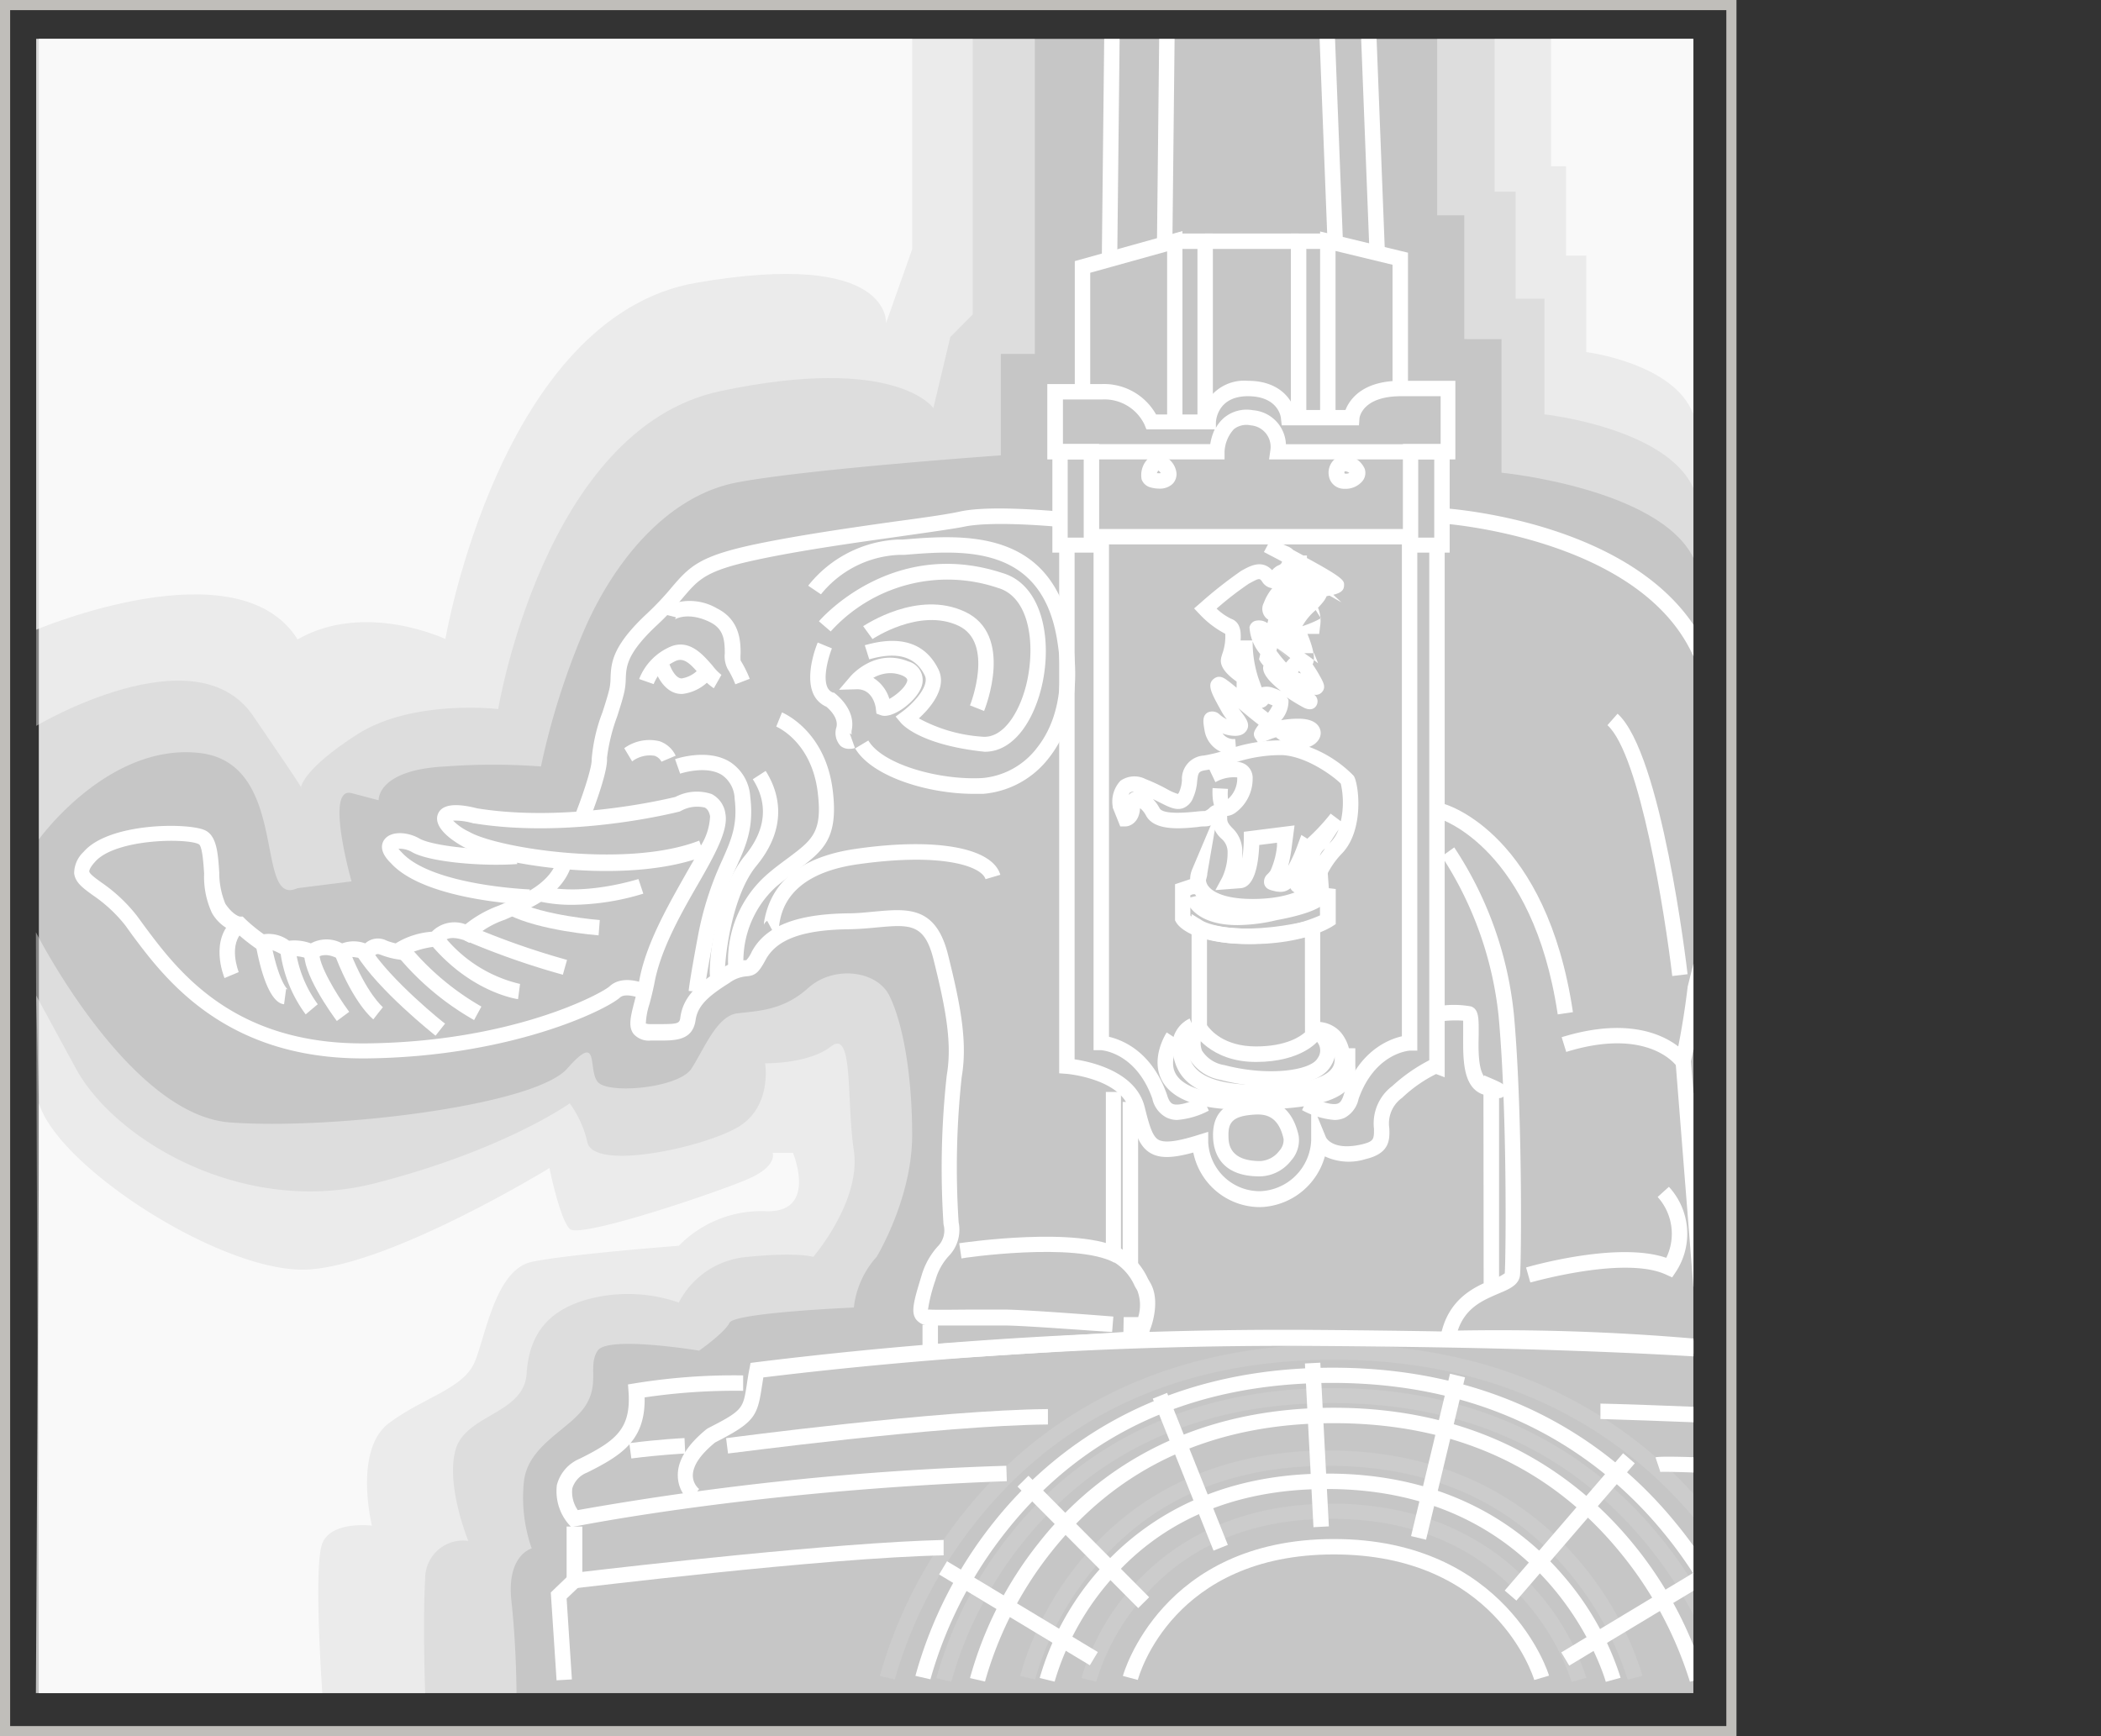 <svg xmlns="http://www.w3.org/2000/svg" xmlns:xlink="http://www.w3.org/1999/xlink" viewBox="0 0 207.09 171.16"><rect x="0" y="0" width="207.09" height="171.16" fill="#333333" stroke="none"/><defs><style>.cls-1,.cls-2{fill:none;}.cls-2{stroke:#c0beba;stroke-miterlimit:10;}.cls-3{fill:#c6c6c6;}.cls-4{clip-path:url(#clip-path);}.cls-5,.cls-7,.cls-8{fill:#fff;}.cls-6{opacity:0.1;}.cls-7{opacity:0.4;}.cls-8{opacity:0.7;}</style><clipPath id="clip-path"><rect class="cls-1" x="3.83" y="3.83" width="163.08" height="163.08" transform="translate(170.75 170.75) rotate(-180)"/></clipPath></defs><title>CATANIA</title><g id="Livello_2" data-name="Livello 2"><g id="Livello_1-2" data-name="Livello 1"><rect class="cls-2" x="0.5" y="0.5" width="170.16" height="170.16"/><rect class="cls-3" x="3.83" y="3.83" width="163.08" height="163.08"/><g class="cls-4"><path class="cls-5" d="M57.94,81.25c.33-.84,2-5.08,1.89-6.53a17.77,17.77,0,0,1,1-4.08c.3-.94.58-1.83.72-2.48a6.88,6.88,0,0,0,.13-1.25c.05-1.24.11-2.52,3.13-5.33a30.1,30.1,0,0,0,2.55-2.71c1.54-1.8,2.24-2.62,7.25-3.69,4.25-.91,9.49-1.65,13.69-2.24,3-.43,5.39-.76,6.65-1,2.85-.64,9.37,0,9.44,0l.15-1.51c-.28,0-6.84-.68-9.93,0-1.2.27-3.67.62-6.53,1-4.23.6-9.49,1.35-13.8,2.26C69,54.83,68,55.8,66.22,57.89a28.39,28.39,0,0,1-2.43,2.58c-3.48,3.24-3.55,4.9-3.61,6.38a5.54,5.54,0,0,1-.1,1c-.13.59-.4,1.45-.69,2.35a16.72,16.72,0,0,0-1.07,4.64c.06.81-1,3.92-1.79,5.86Z"/><path class="cls-5" d="M71.71,65.92a2.7,2.7,0,0,1-.27-1.5c0-1.34-.12-2.42-1.44-3.08-2-1-3.33-.41-3.5-.25a.52.52,0,0,0,.12-.24l-1.47-.37a1.44,1.44,0,0,1,.9-.88,5.35,5.35,0,0,1,4.63.38C72.95,61.12,73,63.26,73,64.42a4.48,4.48,0,0,0,0,.69,11.14,11.14,0,0,1,.9,1.81l-1.42.54A9.43,9.43,0,0,0,71.71,65.92ZM73,65.13Z"/><path class="cls-5" d="M70.36,67.85l.75-1.32a4.9,4.9,0,0,1-.88-.91c-.88-1-2.2-2.62-4.07-1.9A5.72,5.72,0,0,0,63,66.94l1.43.5a4.23,4.23,0,0,1,2.24-2.31c.8-.31,1.46.38,2.36,1.46A5.42,5.42,0,0,0,70.36,67.85Z"/><path class="cls-5" d="M67.16,68.41h.12a4.37,4.37,0,0,0,2.86-1.6l-1.2-.93.6.47-.6-.47a2.86,2.86,0,0,1-1.75,1c-.62,0-1.1-1.09-1.19-1.37L64.56,66C64.84,66.89,65.71,68.41,67.16,68.41Z"/><path class="cls-5" d="M69.42,97.81s.09-1,.87-5.12a30,30,0,0,1,2.31-7.27c1-2.18,1.71-3.91,1.35-6.88a4.41,4.41,0,0,0-2-3.43c-2.19-1.36-5.28-.32-5.41-.27l.5,1.43s2.55-.86,4.12.13a2.94,2.94,0,0,1,1.25,2.32c.31,2.56-.3,4-1.23,6.09a31.33,31.33,0,0,0-2.41,7.6c-.8,4.27-.89,5.24-.89,5.28Z"/><path class="cls-5" d="M99,130.67l-2.48,0c-2,0-4.13,0-4.94,0a1.62,1.62,0,0,1-1.3-.62c-.49-.71-.25-1.69.55-4.28a7.31,7.31,0,0,1,1.57-2.86A2.25,2.25,0,0,0,93,120.7,83.94,83.94,0,0,1,93.32,106c.53-3.09-.05-6.4-1.31-11.43-.89-3.57-2.36-3.43-5.58-3.14-.85.08-1.82.17-2.87.18-4.47.07-7,1-8.09,3-.67,1.25-1,1.57-1.9,1.64a3.25,3.25,0,0,0-1.67.64c-2.31,1.44-3.15,2.37-3.34,3.69-.29,2-2,2-3.59,2h-.84a2,2,0,0,1-1.67-.64c-.56-.72-.31-1.71.08-3.22.15-.58.32-1.23.46-2,.62-3.49,2.64-7.08,4.42-10.24.33-.58.66-1.17,1-1.74-7.78,2.44-19.87.41-22.91-1.35-1.89-1.1-2.72-2.22-2.34-3.15s1.68-1.11,3.87-.55c8.84,1.42,18.62-.9,19.54-1.13a4.56,4.56,0,0,1,3.57-.28,2.55,2.55,0,0,1,1.35,1.93c.31,1.6-1,4-2.73,7S65.07,93.72,64.49,97c-.16.78-.33,1.45-.48,2a7,7,0,0,0-.35,1.9,1.34,1.34,0,0,0,.47.06H65c1.81,0,2-.06,2.06-.67.29-2.05,1.7-3.3,4-4.76a4.67,4.67,0,0,1,2.36-.87h.14a3,3,0,0,0,.54-.84c1.34-2.5,4.33-3.7,9.41-3.78,1,0,1.89-.1,2.75-.18,3.21-.29,6-.55,7.19,4.28,1.31,5.23,1.91,8.7,1.34,12.06a83.08,83.08,0,0,0-.3,14.3,3.71,3.71,0,0,1-1,3.35,5.82,5.82,0,0,0-1.28,2.33,16.19,16.19,0,0,0-.74,2.92h.14c.76.05,2.92,0,4.83,0l2.49,0c2.16,0,10.46.66,10.81.69l-.12,1.51C109.58,131.35,101.08,130.67,99,130.67ZM69.09,83.35a5.91,5.91,0,0,0,.9-2.89c-.13-.65-.43-.8-.53-.85a3.29,3.29,0,0,0-2.3.31L67,80c-.43.11-10.7,2.71-20.27,1.17h-.07a6.26,6.26,0,0,0-2-.27A5.57,5.57,0,0,0,46.24,82c2.83,1.64,15.65,3.62,22.68.87Z"/><polygon class="cls-5" points="90.93 134.1 113.82 132.63 113.05 130.7 111.67 131.25 92.45 132.48 92.45 130.6 90.93 130.6 90.93 134.1"/><path class="cls-5" d="M110.73,131.36h2.53l.18-.5c.1-.27.94-2.69-.06-4.4l-.24-.42a6.7,6.7,0,0,0-2.65-2.95V107.65H109V124l.41.21a5.16,5.16,0,0,1,2.44,2.58l.25.43a4,4,0,0,1,.09,2.62h-1.43Z"/><path class="cls-5" d="M109.83,124.47l.72-1.34c-4.25-2.29-15.5-.64-16-.57l.22,1.5C94.91,124,106,122.41,109.83,124.47Z"/><path class="cls-5" d="M96,78.26l.91,0a9.13,9.13,0,0,0,6.49-3.56c1.64-2.08,3.36-5.9,2.2-12.23C103.65,52,94.81,52.71,89,53.19l-.48,0a12,12,0,0,0-8.86,4.55l1.26.85a10.45,10.45,0,0,1,7.72-3.89l.49,0c5.62-.46,13.31-1.08,15,8,1.06,5.77-.45,9.17-1.9,11a7.6,7.6,0,0,1-5.38,3C92.68,76.94,87,75.4,85.59,73l-1.3.78C85.95,76.57,91.46,78.26,96,78.26Z"/><path class="cls-5" d="M97.07,74.11c3,0,5-3.39,5.71-6.9.91-4.5-.16-9.63-4-10.73-10.93-3.57-18,4.69-18.06,4.77l1.16,1-.58-.49.58.49a15.51,15.51,0,0,1,16.46-4.3c3,.85,3.71,5.16,2.94,9-.59,2.92-2.26,5.94-4.53,5.67a15.17,15.17,0,0,1-6.18-1.8c1.1-1,2.84-3,1.92-4.85s-2.85-3.63-7.25-2.36L85.68,65c2.76-.8,4.55-.28,5.47,1.58.53,1.08-1.26,2.88-2.22,3.58l-.65.48.52.62c.18.21,1.9,2.09,7.79,2.8Z"/><path class="cls-5" d="M97,70.09c.12-.31,3-7.53-1.92-9.8-4.64-2.15-9.75,1.3-10,1.44L86,63l-.43-.63L86,63s4.62-3.11,8.46-1.32c3.59,1.67,1.18,7.79,1.15,7.86Z"/><path class="cls-5" d="M86.83,70.51l-.44-.16-.06-.46c0-.2-.29-2-1.91-1.94L82.7,68l1.12-1.31c.1-.12,2.45-2.81,5.7-1.49a1.91,1.91,0,0,1,1.28,2.58c-.48,1.25-2.39,2.79-3.6,2.79A1.1,1.1,0,0,1,86.83,70.51Zm.39-1.45Zm-1.15-2.24a3.67,3.67,0,0,1,1.59,2.08c.66-.35,1.67-1.2,1.77-1.82,0-.09,0-.26-.48-.48a3.19,3.19,0,0,0-1.21-.24A3.45,3.45,0,0,0,86.07,66.83Z"/><path class="cls-5" d="M83.77,73.82a1.52,1.52,0,0,0,.5-.08l-.51-1.43a.28.28,0,0,1,.2.14,1.17,1.17,0,0,1,0-.51c.39-2.06-1.6-3.53-1.68-3.6l-.08-.06-.09,0a1,1,0,0,1-.57-.56c-.46-1.08.2-3.15.46-3.8l-1.4-.58c-.13.31-1.25,3.12-.46,5a2.49,2.49,0,0,0,1.31,1.33c.25.21,1.21,1.07,1,2a1.86,1.86,0,0,0,.41,1.87A1.3,1.3,0,0,0,83.77,73.82Z"/><path class="cls-5" d="M65.2,75.09l1.4-.59A2.72,2.72,0,0,0,65,73.07a4.22,4.22,0,0,0-3.47.69l.78,1.3a2.88,2.88,0,0,1,2.22-.55A1.23,1.23,0,0,1,65.2,75.09Z"/><path class="cls-5" d="M35.74,104.34h.37c14.2-.15,23.6-4.75,25-6,.46-.43,1.62-.1,2.11.13l.65-1.37c-.25-.12-2.45-1.1-3.78.13-.73.68-9.49,5.48-24,5.63h-.37c-12.86,0-18.25-7.22-21.48-11.56l-.73-1A15.77,15.77,0,0,0,10,87c-.58-.42-1.18-.85-1.2-1.09,0-.06,0-.32.57-.95,2-2.28,9-2.36,10.22-1.74.36.18.47,2,.53,2.87A8.5,8.5,0,0,0,20.89,90a4.1,4.1,0,0,0,2.35,1.9,19.7,19.7,0,0,0,2.23,1.76l.47.32.44-.37s.27-.17,1.59.61l.29.17.32-.1a3.39,3.39,0,0,1,1.85.28l.47.21.37-.37c.06-.05.75-.62,2.09.13l.41.23.39-.26c.34-.23.47-.22,1.61,0l.63.15.29-.26c.47-.41.47-.41.93-.24a7.78,7.78,0,0,0,1.6.42l.72.11.11-.56a8.79,8.79,0,0,1,3.08-.83l.37-.05.18-.32c.48-.85,2-.25,2.05-.25l.53.27.4-.45a8.65,8.65,0,0,1,3.1-1.83c.86-.38,1.83-.81,2.9-1.38,3.11-1.68,3.59-3.8,3.61-3.89l-1.49-.31.74.15-.74-.17c0,.06-.4,1.55-2.84,2.88-1,.55-2,1-2.79,1.33a11.57,11.57,0,0,0-3.27,1.84,3.12,3.12,0,0,0-3.31.73A7.84,7.84,0,0,0,39,93a6.75,6.75,0,0,1-.89-.27A1.87,1.87,0,0,0,36,93a3.32,3.32,0,0,0-2.28,0,3.24,3.24,0,0,0-3.08,0,4.7,4.7,0,0,0-2.15-.26A3.36,3.36,0,0,0,26,92.1a16.35,16.35,0,0,1-1.82-1.49l-.25-.25-.28,0s-.66-.11-1.44-1.27A8.11,8.11,0,0,1,21.61,86c-.12-1.83-.23-3.56-1.36-4.13-1.58-.79-9.48-.81-12,2.1a2.91,2.91,0,0,0-.94,2.12c.1.9.86,1.45,1.82,2.15a14.26,14.26,0,0,1,3.23,3l.72,1C16.22,96.44,22.12,104.34,35.74,104.34Z"/><path class="cls-5" d="M56.41,89.2a24.58,24.58,0,0,0,7-1.1l-.48-1.44c-.05,0-5.29,1.72-9.55.69L53,88.83A14.71,14.71,0,0,0,56.41,89.2Z"/><path class="cls-5" d="M59,92.21l.12-1.51c-.05,0-5.51-.44-8.28-1.86l-.69,1.35C53.2,91.74,58.77,92.19,59,92.21Z"/><path class="cls-5" d="M55.48,96.09l.41-1.46a76.65,76.65,0,0,1-9.47-3.32l-.66,1.37A76.47,76.47,0,0,0,55.48,96.09Z"/><path class="cls-5" d="M51.06,98.5l.2-1.5-.1.75.1-.75a13.59,13.59,0,0,1-7.66-4.93l-1.17,1C46.42,97.82,50.87,98.47,51.06,98.5Z"/><path class="cls-5" d="M46.73,100.56l.72-1.33a26.13,26.13,0,0,1-7.13-6l-1.2.93A27.21,27.21,0,0,0,46.73,100.56Z"/><path class="cls-5" d="M42.93,102.1l.94-1.19c-.05,0-5.42-4.3-7.45-7.58l-1.29.8C37.31,97.64,42.71,101.92,42.93,102.1Z"/><path class="cls-5" d="M36.8,100.49l.93-1.2-.46.6.47-.6s-1.58-1.3-3.22-5.44l-1.41.56C34.92,99,36.72,100.44,36.8,100.49Z"/><path class="cls-5" d="M33.2,100.65l1.22-.9C33.12,98,31.36,95,31.49,93.92L30,93.74C29.73,95.85,32.62,99.87,33.2,100.65Z"/><path class="cls-5" d="M30.13,100,31.32,99a11.94,11.94,0,0,1-2.21-5.59l-1.51.14A13.29,13.29,0,0,0,30.13,100Z"/><path class="cls-5" d="M28,99l.2-1.5a.46.46,0,0,1,.17.05s-.88-.61-1.68-4.74l-1.49.29C26.12,98.07,27.32,98.95,28,99Z"/><path class="cls-5" d="M22.13,96.42l1.4-.59-.7.29.7-.29s-1.13-2.8.54-4.1l-.94-1.19C20.56,92.57,22.07,96.27,22.13,96.42Z"/><path class="cls-5" d="M70,96.34l1.46-.42a.42.42,0,0,1,0,.08c-.08-.84.5-7.5,3.11-10.66,3.38-4.11,2-7.62.9-9.34l-1.27.82c1.09,1.68,1.84,4.36-.79,7.55C70.32,88.14,69.79,95.6,70,96.34Z"/><path class="cls-5" d="M71.77,95.2l1.51-.12-.76.06.76-.06a9.92,9.92,0,0,1,3.18-7.63c.77-.65,1.47-1.18,2.1-1.65,2.56-1.92,4.11-3.08,3.52-7.89-.72-5.87-4.85-7.61-5-7.68l-.57,1.4c.14.06,3.48,1.52,4.09,6.47.48,3.93-.51,4.68-2.93,6.49-.64.48-1.37,1-2.17,1.71A11.29,11.29,0,0,0,71.77,95.2Z"/><path class="cls-5" d="M76.34,92.11a1.07,1.07,0,0,0,.46-.9c.19-1.24.77-5,7.7-6C93,84,96.77,85.44,97.14,86.67l1.46-.43c-.8-2.7-6.41-3.7-14.3-2.55-5.34.78-8.36,3.23-9,7.28,0,.09,0,.16,0,.2a.68.68,0,0,1,.32-.39Z"/><path class="cls-5" d="M103.23,37.86h5.4a5.89,5.89,0,0,1,5.32,3h4.48A4.32,4.32,0,0,1,123,37.54c2.93,0,4.21,1.62,4.62,2.88h5c.39-1,1.63-2.88,5.43-2.88h5.4v7.75H125.09l.12-.86a2.13,2.13,0,0,0-1.94-2.5,2,2,0,0,0-1.64.37,3.51,3.51,0,0,0-.93,2.25l0,.74H103.23Zm16.5,4.47H113l-.19-.47a4.37,4.37,0,0,0-4.15-2.48h-3.89v4.4h14.52A5.52,5.52,0,0,1,119.73,42.33ZM142,39.06H138.1c-3.83,0-4.09,2.1-4.1,2.17l-.05.7h-7.61l-.08-.67c0-.22-.33-2.2-3.26-2.2s-3.13,2.29-3.15,2.55l0,.56a3.62,3.62,0,0,1,.82-1,3.48,3.48,0,0,1,2.83-.73,3.52,3.52,0,0,1,3.25,3.35H142Z"/><path class="cls-5" d="M52.17,89.2l.05-1.52c-.1,0-9.71-.39-12.64-3.67l0,0a2.72,2.72,0,0,1-.3-.34,2.46,2.46,0,0,1,1.31.32c1.69,1,7,1.44,10.39,1.19l-.11-1.51c-3.66.27-8.37-.33-9.52-1s-2.8-.78-3.45.08c-.28.37-.57,1.17.61,2.32C41.85,88.78,51.75,89.18,52.17,89.2Z"/><path class="cls-5" d="M103.73,43.77h4.61V54.48h-4.61Zm3.09,1.52h-1.58V53h1.58Z"/><path class="cls-5" d="M138.28,43.77h4.61V54.48h-4.61Zm3.09,1.52h-1.58V53h1.58Z"/><rect class="cls-5" x="107.58" y="52.15" width="31.45" height="1.52"/><path class="cls-5" d="M124.24,119a6.83,6.83,0,0,0,6.35-5,5.53,5.53,0,0,0,4,.27c2.44-.57,2.39-1.95,2.35-3.05a3.11,3.11,0,0,1,1.27-3,13.62,13.62,0,0,1,3.34-2.34l.85.32V53.72h-1.52v50.8a16.64,16.64,0,0,0-3.64,2.54,4.61,4.61,0,0,0-1.81,4.23c0,1,0,1.23-1.18,1.52-2.87.67-3.52-.63-3.55-.68l-1.46-3.55v3.85a5.24,5.24,0,0,1-5,5,5.08,5.08,0,0,1-5.15-4.85v-1l-1,.31c-2.1.66-3.3.8-3.9.47s-.92-1.45-1.36-3.22c-.85-3.46-5.18-4.45-6.91-4.71V53.72h-1.52v52.09l.7.05c.05,0,5.47.47,6.25,3.65.48,1.95.85,3.49,2.08,4.18.9.51,2.12.5,4.19-.07A6.72,6.72,0,0,0,124.24,119Z"/><path class="cls-5" d="M116,110.41a8,8,0,0,0,3.15-.92l-.64-1.38c-1.84.85-2.6.86-2.93.71-.14-.07-.36-.23-.56-.92v0c-1.49-4.23-4.37-5.38-5.71-5.69V52.91h-1.52v50.62l.72,0c.14,0,3.47.26,5.07,4.77a2.74,2.74,0,0,0,1.38,1.86A2.46,2.46,0,0,0,116,110.41Z"/><path class="cls-5" d="M131.53,110.41a2.46,2.46,0,0,0,1-.21,2.74,2.74,0,0,0,1.38-1.86c1.6-4.51,4.93-4.76,5.08-4.77l.71,0V52.91h-1.52v49.25c-1.35.31-4.22,1.46-5.71,5.69v0c-.2.69-.41.85-.56.92-.32.15-1.09.14-2.93-.71l-.64,1.38A8,8,0,0,0,131.53,110.41Z"/><path class="cls-5" d="M166.25,106.45l.38-1.62a73.83,73.83,0,0,0,1.23-7.33l.23-.9c2.13-8.23,5.71-22-.18-33.35C161.8,51.47,143,50.14,142.17,50.09l-.1,1.51c.19,0,18.77,1.33,24.48,12.35,5.62,10.84,2.14,24.26.06,32.27l-.26,1.05c-.29,2.47-.67,4.6-.93,5.89-1.61-1.24-5.15-2.87-11.49-.91l.45,1.45c8-2.47,10.77,1.24,10.88,1.4Z"/><path class="cls-5" d="M173.17,134.12l.17-.63c1.19-4.32-3.52-7-5-7.68l-1.67-21.2-1.51.12,1.75,22.11.43.18c.05,0,5,2.1,4.68,5.43a225.66,225.66,0,0,0-28.33-1.28c.76-2.3,2.54-3,4-3.64,1.06-.44,2.06-.85,2.14-1.88.14-1.78.23-16.51-.61-25.66a36.37,36.37,0,0,0-5.88-16.45l-1.23.88a35.51,35.51,0,0,1,5.6,15.71c.87,9.42.72,24,.61,25.4a5,5,0,0,1-1.2.6c-1.66.69-4.44,1.84-5.14,5.69l-.17.92.94,0A223.77,223.77,0,0,1,172.52,134Z"/><path class="cls-5" d="M150.84,126.43c.09,0,9.29-2.68,13.39-.77l.59.27.36-.54a6.83,6.83,0,0,0-.68-8.39l-1.11,1a5.42,5.42,0,0,1,.85,6c-4.8-1.65-13.44.84-13.82.95Z"/><path class="cls-5" d="M164.83,96.22l1.51-.18c-.1-.89-2.58-21.8-6.9-25.68l-1,1.13C161.66,74.4,164.14,90.33,164.83,96.22Z"/><path class="cls-5" d="M153.54,100l1.5-.22c-2.61-17.51-12.3-20.41-12.71-20.53l-.41,1.46.2-.73-.21.73C142,80.78,151.09,83.58,153.54,100Z"/><path class="cls-5" d="M146.24,126.49h1.52V108.25a.64.64,0,0,0,.65-.5c.27-.73-.44-1-1.12-1.31l-1-.43v.11c-.61-.79-.57-2.8-.54-4.07,0-1.57.06-2.52-.74-2.83a9.39,9.39,0,0,0-3.41,0l.21,1.5a11,11,0,0,1,2.41-.1c0,.33,0,1,0,1.43,0,2.19-.11,5.18,2,5.86l0,0Z"/><rect class="cls-5" x="110.66" y="108.63" width="1.52" height="16.18"/><path class="cls-5" d="M117.54,101.63l-.09-.16V90.11l1.15.7s2.94,1.7,10.6-.09l.93-.22v11.84l-.15.2c-.07.09-1.66,2.15-6.19,2.15S117.61,101.75,117.54,101.63Zm11.08-9.23c-5.11,1.07-8.15.62-9.65.17v8.49c.34.5,1.68,2.1,4.83,2.1,3,0,4.39-1,4.83-1.39Z"/><path class="cls-5" d="M125.31,107.12c2.72,0,5.11-.64,5.9-2.09a2.8,2.8,0,0,0-.88-3.86l-.8,1.29a1.29,1.29,0,0,1,.35,1.85c-.66,1.24-4.91,1.82-9.19.69a3.19,3.19,0,0,1-2.2-1.41,1.88,1.88,0,0,1,0-1.45l-1.37-.66a3.41,3.41,0,0,0,0,2.72,4.51,4.51,0,0,0,3.2,2.26A20.16,20.16,0,0,0,125.31,107.12Z"/><path class="cls-5" d="M124.29,108.41c5.67,0,8.53-1.2,8.77-3.67a4,4,0,0,0-.93-3,3.1,3.1,0,0,0-2.36-1v1.52a1.6,1.6,0,0,1,1.23.52,2.48,2.48,0,0,1,.54,1.88c-.15,1.54-2.9,2.35-7.74,2.29-6.27-.07-6.56-2.34-6.72-3.56a1.46,1.46,0,0,1,.78-1.59l-.6-1.39a3,3,0,0,0-1.69,3.18c.29,2.23,1.49,4.8,8.21,4.88Z"/><path class="cls-5" d="M123.06,109.39c5.27,0,8.35-.62,9.69-1.94a3,3,0,0,0,.84-2.37v-1.74h-1.52v1.74a1.57,1.57,0,0,1-.4,1.29c-.73.72-3,1.58-9.43,1.5-3.48,0-5.68-.75-6.38-2.06s.39-3.18.41-3.2l-1.27-.83c-.07.1-1.64,2.55-.47,4.74,1,1.85,3.58,2.82,7.7,2.87Z"/><path class="cls-5" d="M122.92,93.06c-5.52-.07-6.81-1.8-7-2.15l-.1-.18V87.17l1.49-.5,0-.07a2.58,2.58,0,0,1,.2-.9l2.64-6.25L119,86.11c0,.23-.08.45-.13.66a1.09,1.09,0,0,0,.19.53c.28.41,1.29,1.37,4.68,1.32,4.52-.07,5.8-1.87,5.81-1.87l1.23-1.94.2,2.75.68.08v3.46l-.34.22c-.11.07-2.7,1.75-8,1.75ZM130.1,89l-.59-.07v-.19a11,11,0,0,1-5.78,1.42c-3.74.06-5.29-1-5.94-2h-.21l-.25.09v2c.38.34,1.77,1.25,5.62,1.3a15.88,15.88,0,0,0,7.16-1.31Z"/><path class="cls-5" d="M122,91.2a17.29,17.29,0,0,0,3.84-.49c3.35-.62,5.11-1.43,5.19-2.43l-1.51-.13a.5.5,0,0,1,.08-.25s-.57.67-4.06,1.32c-6.37,1.46-7.18-1-7.19-1l-1.47.36C116.86,88.68,117.51,91.2,122,91.2Z"/><path class="cls-5" d="M56.31,150.55l.45-.09c.17,0,17.28-3.53,42.48-4.44l-.05-1.52a292.32,292.32,0,0,0-42.24,4.37,3.12,3.12,0,0,1-.54-2.14,2.43,2.43,0,0,1,1.46-1.56c3.45-1.72,5.75-3.2,5.67-7.41a60.7,60.7,0,0,1,9.71-.65l0-1.52a61,61,0,0,0-10.67.78l-.68.11.05.69c.27,3.7-1.25,4.86-4.8,6.63a3.85,3.85,0,0,0-2.26,2.6A5,5,0,0,0,56,150.2Z"/><path class="cls-5" d="M68,148l.91-1.21a1.76,1.76,0,0,1-.62-1.31c0-1,.75-2.09,2.2-3.28,3.8-1.94,4.15-2.54,4.58-5.33.05-.33.11-.68.17-1.08a429.38,429.38,0,0,1,53.47-3.11c27.32.17,43.76,1,60.06,3-.58,1.49-.83,3.48.69,4.55a8.85,8.85,0,0,0,2.31.94c1.55.48,3.48,1.09,4.13,2.4a3.64,3.64,0,0,1-.12,2.9l1.42.52a5.11,5.11,0,0,0,.05-4.1c-.94-1.9-3.21-2.61-5-3.18a8.39,8.39,0,0,1-1.89-.73c-1.24-.86.21-3.52.23-3.55l.55-1-1.11-.14c-16.71-2.15-33.32-3-61.28-3.19a426.74,426.74,0,0,0-54.23,3.19l-.54.07-.1.53c-.13.65-.21,1.19-.28,1.67-.36,2.3-.38,2.49-3.84,4.25l-.13.09c-1.9,1.55-2.85,3.09-2.82,4.57A3.31,3.31,0,0,0,68,148Z"/><path class="cls-5" d="M205.69,149.49a1.26,1.26,0,0,0,1.35-.9c.52-1.81-3.16-5.39-5.87-6.28s-2.28-4.44-2.25-4.59L199,137l-.76-.12-7.68-1.24-.24,1.5,7,1.12c-.09,1.83.51,4.6,3.36,5.53a9.67,9.67,0,0,1,4.83,4.21l-.27-.05c-7.52-1.88-18.27-3-26-3.58-7.3-.57-15.41-.92-16.06-.7l.48,1.44-.09,0c1.18-.15,27.47.84,41.28,4.29A3.31,3.31,0,0,0,205.69,149.49Z"/><path class="cls-5" d="M62.23,143.78c2.85-.37,5.29-.49,5.31-.49l-.07-1.52c-.1,0-2.52.12-5.44.5Z"/><path class="cls-5" d="M71.76,143.29c.21,0,20.81-2.77,31.53-2.86v-1.52c-10.82.09-31.51,2.84-31.72,2.87Z"/><path class="cls-5" d="M190.18,141.85l.32-1.48c-5.45-1.18-31.64-2-32.75-2l0,1.52C158,139.89,184.86,140.69,190.18,141.85Z"/><rect class="cls-5" x="196.53" y="140.71" width="1.52" height="3.3" transform="translate(34.45 323.12) rotate(-83.8)"/><g class="cls-6"><path class="cls-5" d="M175.78,165.59l1.47-.39a46.79,46.79,0,0,0-8.94-16.35c-6.2-7.45-17.61-16.33-36.78-16.33s-30.34,8.89-36.33,16.34a45.26,45.26,0,0,0-8.48,16.36l1.48.35a44.61,44.61,0,0,1,8.22-15.8c8.41-10.43,20.22-15.72,35.1-15.72,18.58,0,29.62,8.58,35.61,15.78A46,46,0,0,1,175.78,165.59Z"/></g><path class="cls-5" d="M171.79,165.59l1.47-.38a43.72,43.72,0,0,0-8.19-15.2c-5.68-6.93-16.15-15.18-33.72-15.18S103.52,143.09,98,150a42.32,42.32,0,0,0-7.77,15.21l1.48.34a41.61,41.61,0,0,1,7.52-14.65c7.68-9.67,18.48-14.57,32.08-14.57,17,0,27.08,8,32.55,14.63A42.9,42.9,0,0,1,171.79,165.59Z"/><g class="cls-6"><path class="cls-5" d="M169.64,165.8l1.47-.38a41,41,0,0,0-7.79-14.3c-5.4-6.52-15.34-14.28-32-14.28s-26.43,7.77-31.65,14.29a39.66,39.66,0,0,0-7.38,14.31l1.48.35A38.9,38.9,0,0,1,100.87,152c7.28-9.07,17.52-13.68,30.42-13.68s23.28,4.6,30.83,13.69A40.26,40.26,0,0,1,169.64,165.8Z"/></g><path class="cls-5" d="M166.57,165.79l1.47-.38a38.4,38.4,0,0,0-7.15-13.32c-5-6.07-14.09-13.31-29.43-13.31S107.18,146,102.39,152.1a37.19,37.19,0,0,0-6.78,13.33l1.48.34A36.37,36.37,0,0,1,103.62,153c6.67-8.43,16-12.7,27.84-12.7s21.31,4.28,28.21,12.71A37.62,37.62,0,0,1,166.57,165.79Z"/><g class="cls-6"><path class="cls-5" d="M160.43,165.59l1.47-.39a31.83,31.83,0,0,0-6.06-11.11c-4.2-5.06-11.93-11.1-24.92-11.1s-20.56,6-24.62,11.11a30.8,30.8,0,0,0-5.75,11.12l1.48.35A29.86,29.86,0,0,1,107.53,155c5.6-7,13.47-10.49,23.39-10.49S148.83,148,154.63,155A30.92,30.92,0,0,1,160.43,165.59Z"/></g><path class="cls-5" d="M158.28,165.8l1.46-.4a28.6,28.6,0,0,0-5.66-10.08c-3.92-4.59-11.13-10.05-23.23-10.05s-19.16,5.47-23,10.06a27.63,27.63,0,0,0-5.37,10.09l1.47.36a26.63,26.63,0,0,1,5.1-9.53c5.2-6.28,12.52-9.46,21.74-9.46C152.89,146.79,158.23,165.61,158.28,165.8Z"/><g class="cls-6"><path class="cls-5" d="M154.91,165.81l1.46-.4a24.27,24.27,0,0,0-4.92-8.61c-3.41-3.91-9.68-8.57-20.19-8.57s-16.66,4.67-20,8.58a23.43,23.43,0,0,0-4.67,8.62l1.47.36a22.34,22.34,0,0,1,4.4-8.06c4.49-5.3,10.79-8,18.75-8s14.35,2.69,19,8A23.2,23.2,0,0,1,154.91,165.81Z"/></g><path class="cls-5" d="M151.23,165.62l1.45-.43c0-.13-4.2-13.47-21.21-13.47s-20.76,13.36-20.79,13.5l1.47.39c.14-.51,3.5-12.37,19.33-12.37S151.07,165.11,151.23,165.62Z"/><rect class="cls-5" x="116.57" y="137.01" width="1.52" height="16.14" transform="translate(-45.46 53.9) rotate(-21.78)"/><rect class="cls-5" x="129.05" y="134.35" width="1.52" height="16.16" transform="translate(-7.26 6.98) rotate(-2.99)"/><rect class="cls-5" x="133.51" y="142.83" width="16.46" height="1.52" transform="translate(-30.95 247.94) rotate(-76.51)"/><rect class="cls-5" x="145.78" y="149.77" width="17.87" height="1.52" transform="translate(-60.31 169.4) rotate(-49.23)"/><rect class="cls-5" x="153.04" y="158.3" width="17.35" height="1.52" transform="translate(-58.89 106.29) rotate(-31.07)"/><rect class="cls-5" x="99.63" y="150.38" width="1.52" height="17.35" transform="translate(-87.66 162.94) rotate(-58.93)"/><rect class="cls-5" x="106.02" y="143.58" width="1.52" height="16.88" transform="translate(-76.11 119.41) rotate(-44.81)"/><path class="cls-5" d="M119.57,112.13h0c-.12-3.17,2.18-3.68,4.2-3.78,1.54-.07,3.53.49,4.23,3.58a3,3,0,0,1-.72,2.46,4,4,0,0,1-3.06,1.58C120.29,116,119.62,113.56,119.57,112.13Zm4.27-2.26c-2.41.11-2.8.8-2.75,2.21,0,1,.4,2.38,3.13,2.38a2.52,2.52,0,0,0,1.87-1,1.59,1.59,0,0,0,.43-1.18c-.37-1.64-1.17-2.41-2.5-2.41Z"/><path class="cls-5" d="M113.45,48.06a1.28,1.28,0,0,1-.92-.79,2.27,2.27,0,0,1,.5-1.91,1.28,1.28,0,0,1,1.33-.52,2.1,2.1,0,0,1,1.56,1.55,1.37,1.37,0,0,1-.36,1.33,1.82,1.82,0,0,1-1.29.45A3.17,3.17,0,0,1,113.45,48.06Zm.72-1.68a2.29,2.29,0,0,0-.14.26,1.3,1.3,0,0,0,.38,0A.68.68,0,0,0,114.17,46.38Z"/><path class="cls-5" d="M132.14,48.15A1.5,1.5,0,0,1,131,47a1.76,1.76,0,0,1,.5-1.68,1.62,1.62,0,0,1,1.52-.35,2.19,2.19,0,0,1,1.49,1.23,1.28,1.28,0,0,1-.3,1.32,2.17,2.17,0,0,1-1.58.67A2,2,0,0,1,132.14,48.15Zm.53-1.68s-.09,0-.12,0-.06.16,0,.21a.66.66,0,0,0,.45-.06A.8.8,0,0,0,132.67,46.47Z"/><polygon class="cls-5" points="115.04 41.57 116.55 41.57 116.55 22.78 105.94 25.74 105.94 38.3 107.46 38.3 107.46 26.89 115.04 24.78 115.04 41.57"/><polygon class="cls-5" points="130.12 41.18 131.64 41.18 131.64 24.74 137.26 26.1 137.26 37.83 138.78 37.83 138.78 24.91 130.12 22.82 130.12 41.18"/><polygon class="cls-5" points="118.03 41.57 119.55 41.57 119.55 23.02 115.8 23.02 115.8 24.54 118.03 24.54 118.03 41.57"/><polygon class="cls-5" points="127.24 40.82 128.76 40.82 128.76 24.54 130.88 24.54 130.88 23.02 127.24 23.02 127.24 40.82"/><rect class="cls-5" x="118.79" y="23.02" width="9.21" height="1.52"/><path class="cls-5" d="M129.3,88.46c-1.26-.24-1.91-.44-2.1-.9a1.49,1.49,0,0,1-1.24.34l-.09,0c-.68-.15-1.09-.23-1.25-.73a1,1,0,0,1,.32-1,2.61,2.61,0,0,0,.29-.34,7.75,7.75,0,0,0,.64-2.41l0-.34-1.75.22c-.08,2-.49,4.16-1.83,4.26l-2.49.19.66-1.22A5.8,5.8,0,0,0,121,84a1.7,1.7,0,0,0-.63-1.34,2.91,2.91,0,0,1-.84-1.37,1.74,1.74,0,0,1-.76.18c-.13,0-.41,0-.71.06-1.6.16-4.27.43-5.1-1.13a2.22,2.22,0,0,0-.59-.73c-.06,1.41-1,1.8-1.43,1.8h-.52l-.74-1.85v-.09a3,3,0,0,1,.76-2.56,2.41,2.41,0,0,1,2.47-.17,18.27,18.27,0,0,1,2.13,1,5.21,5.21,0,0,0,1.07.47.94.94,0,0,0,.12-.19,3.55,3.55,0,0,0,.27-1.16,2.31,2.31,0,0,1,2.19-2.44,16.41,16.41,0,0,0,2.29-.58,15.56,15.56,0,0,1,5.52-.91,12,12,0,0,1,6.93,3.49c.49.72,1.09,5.28-1.13,7.63a8.19,8.19,0,0,0-2.11,3.78l-.12.77Zm-1.09-.57h0Zm.65-5.21a20.44,20.44,0,0,0,2.3-2.47l1,.75a8.48,8.48,0,0,0,0-3.7c-.42-.47-3.15-2.66-5.75-2.82a14.38,14.38,0,0,0-5,.85,17.34,17.34,0,0,1-2.52.63c-.77.11-.79.26-.89,1.11a4.93,4.93,0,0,1-.41,1.65,1.74,1.74,0,0,1-1,1c-.7.23-1.38-.12-2.25-.56l-.7-.35a4,4,0,0,1,.66.91c.35.66,2.8.41,3.6.33a8.66,8.66,0,0,1,.87-.06,1.41,1.41,0,0,0,.41-.26,1.13,1.13,0,0,1,1.22-.3c.56.27.56,1,.56,1.32s.14.53.49.9a3.16,3.16,0,0,1,1,2.38c0,.22,0,.44,0,.64a15,15,0,0,0,.15-2V82l5-.63-.3,2.29a13.69,13.69,0,0,1-.33,1.71,13.79,13.79,0,0,0,.93-2.06l.37-1Zm1.71,1a1.27,1.27,0,0,0-.44.58l-.05.12c.16-.23.33-.47.52-.71Zm.46-.52.17-.18a3.7,3.7,0,0,0,.74-1.21Zm-19.62-5.06a.56.56,0,0,0-.16.27,1.22,1.22,0,0,1,.53-.34A.54.54,0,0,0,111.41,78.13Z"/><path class="cls-5" d="M120.82,80.45a1.67,1.67,0,0,0,.88-.28,4.13,4.13,0,0,0,1.77-3.4,1.58,1.58,0,0,0-.71-1.41c-1.11-.7-3,.11-3.61.38l.65,1.37-.32-.69.32.69a3.64,3.64,0,0,1,2.15-.47s0,0,0,.13a2.68,2.68,0,0,1-.91,2,5.12,5.12,0,0,1,0-1l-1.52-.08c-.05,1,.05,2.23.84,2.62A1.1,1.1,0,0,0,120.82,80.45Z"/><path class="cls-5" d="M118.72,71.95c-.13-.77-.23-1.38.32-1.71a1.05,1.05,0,0,1,1.23.25,3.6,3.6,0,0,0,.65.42,5.81,5.81,0,0,1-.5-.74l-.21-.38c-.78-1.42-1.25-2.28-.62-2.83s1.21,0,1.43.15.5.39.87.69c0-.18,0-.39,0-.61-1.17-.83-1.68-1.6-1.53-2.28,0-.11.07-.26.11-.43a5,5,0,0,0,.3-2,9.44,9.44,0,0,1-2.52-1.92l-.55-.58.6-.52a42.76,42.76,0,0,1,4.05-3.19l.11-.06c.78-.43,1.93-1.06,2.93,0a1.77,1.77,0,0,1,.72-.52.46.46,0,0,0,.26-.33l-1.16-.61-.63-.33.72-1.34.62.32c.29.14.65.31,1,.46a1.59,1.59,0,0,1,.55.36l1,.54.35,0s0,.12,0,.25c3.69,2,3.68,2.25,3.66,2.7,0,.7-.71.84-1.36,1a4.61,4.61,0,0,0-1.58.52,3.41,3.41,0,0,1,.57,2.57l-.08.69-1.16,0c.62,1.54.79,2.5.51,3a11.62,11.62,0,0,1,.63,1l.06.11c.39.69.64,1.15.25,1.61a.79.79,0,0,1-.79.27.81.81,0,0,1,.22,1.08c-.14.23-.49.56-1.22.21a18.5,18.5,0,0,1-1.73-1.05A1,1,0,0,1,127,69a2.81,2.81,0,0,1-.72,2,9.63,9.63,0,0,1,1.7-.15c2,0,2.19,1.06,2.2,1.39,0,.83-.83,1.5-1.92,1.54a5,5,0,0,1-2.49-1.1,8.12,8.12,0,0,0-.8.29,3,3,0,0,1-.39.14l-.55.13-.3-.45c-.29-.44-.1-.77.33-1.35q-.92-.71-2-1.63l.22.29c.47.62,1,1.26.6,1.9s-1.18.55-1.49.52a3.25,3.25,0,0,1-.89-.22,1.34,1.34,0,0,0,1.25.55l.07.76-.08-.75.15,1.51h-.26A2.82,2.82,0,0,1,118.72,71.95ZM125,69.37h0a1,1,0,0,1-.63.42l.62.48a6.21,6.21,0,0,0,.45-.73Zm-1.39-.65h0Zm.88-3.15-.21-.27L124.1,65l.12-.52a4.5,4.5,0,0,1-1.06-2.66.85.85,0,0,1,.52-.6,1.45,1.45,0,0,1,1.25.21l.08-.35a1.13,1.13,0,0,1-.21-.15,1.27,1.27,0,0,1-.23-1.5,5,5,0,0,1,.83-1.44,1.37,1.37,0,0,1-1-.66c-.24-.33-.26-.36-1.21.16l-.11.06A32.48,32.48,0,0,0,119.92,60a5.64,5.64,0,0,0,1.43,1c.89.32,1,1.22.93,2.14l1.19,0a11.52,11.52,0,0,0,.56,3.69l.33.93a1.84,1.84,0,0,1,1.15.06,6.26,6.26,0,0,1,.76.31c-1-.79-2-1.76-1.72-2.56C124.54,65.65,124.54,65.61,124.53,65.58Zm3.44.72.3.1-.18-.25Zm.26-.28-2.31-2.11-.06.26a12.12,12.12,0,0,0,.94,1.16l.2-.23a2.3,2.3,0,0,1,.22-.22C126.83,64.59,126.38,64.24,125.92,63.91Zm-4.06,1.21,0,0V65Zm4.43-2.83v0c.45.31.93.66,1.36,1-.1-.28-.24-.6-.4-1Zm-1.64-.2Zm1.3-2Zm4-2.81-1.38-.78a3,3,0,0,1-.44.77,9.67,9.67,0,0,1-.8.85,5.74,5.74,0,0,0-1.23,1.51,10.31,10.31,0,0,0,1.7-.71l.14-.07C128.17,58,129.13,57.55,130,57.31Zm-4.25-.71Zm0,0"/><path class="cls-5" d="M56.61,149.72"/><path class="cls-5" d="M55.85,156.67l.85-.1c.24,0,24.48-3,36.31-3.24l0-1.52c-10.64.26-31.19,2.63-35.61,3.15v-4.47H55.85Z"/><path class="cls-5" d="M205.25,156.78v-7.44h-1.52v5.52c-10.73-2.35-33.07-4-33.3-4l-.11,1.51c.24,0,23.81,1.77,34,4.2Z"/><polygon class="cls-5" points="54.86 165.65 56.37 165.56 55.85 157.59 57.13 156.37 56.08 155.27 54.29 156.99 54.86 165.65"/><polygon class="cls-5" points="205.24 165.51 206.49 157.07 205.08 155.34 203.9 156.3 204.89 157.51 203.74 165.29 205.24 165.51"/><rect class="cls-5" x="98.39" y="13.61" width="22.17" height="1.52" transform="translate(93.93 123.68) rotate(-89.38)"/><rect class="cls-5" x="103.83" y="12.68" width="22.17" height="1.52" transform="translate(100.23 128.21) rotate(-89.38)"/><rect class="cls-5" x="134.57" y="3.3" width="1.52" height="21.62" transform="translate(-0.45 5.27) rotate(-2.23)"/><rect class="cls-5" x="130.45" y="2.9" width="1.52" height="21.62" transform="translate(-0.43 5.11) rotate(-2.23)"/></g><path class="cls-7" d="M3.54,91.9s9.12,18,19.12,18.75,30-1.62,33.25-5.31,2,.06,3,1.31,8,.63,9.25-1.31,2.5-5.19,4.5-5.44,4.5-.25,7-2.5,6.75-1.75,8,.75,2.25,7.5,2.25,13.75-3.5,12-3.5,12a8.93,8.93,0,0,0-2.25,5s-11.75.5-12.25,1.5-3,2.75-3,2.75-9-1.5-10,0,.25,3.25-1.25,5.5-5.5,3.75-6,7.25a15.14,15.14,0,0,0,.75,6.75s-2.5.64-2,5.19.5,9.07.5,9.07H3.83Z"/><path class="cls-7" d="M3.83,108.76v58.16H41.91s-.25-7,0-11.26a3.73,3.73,0,0,1,4.25-3.75s-2.25-5.5-1.25-9,6.75-3.5,7-7.5,2.25-6.5,6.75-7.5a15.35,15.35,0,0,1,8.25.5,8.35,8.35,0,0,1,6.75-4.5c5-.5,6.5,0,6.5,0s4.75-5.5,4-10.5,0-12-2.25-10.25-6.5,1.66-6.5,1.66.75,4.34-2.75,6.34-14,4.25-14.75,1.5a10.46,10.46,0,0,0-1.75-3.89s-6.5,4.64-19.25,7.89-25.49-4.12-29.42-11.31L3.57,98.15Z"/><path class="cls-8" d="M3.83,113.65l-.29,53.26H31.77s-.89-12.51,0-14.76,4.89-1.75,4.89-1.75-1.85-7.49,1.7-10.12,7.4-3.38,8.48-6.13,2.07-9,5.57-9.75,14.5-1.59,14.5-1.59a11.38,11.38,0,0,1,8.5-3.41c5.25.25,2.75-5.75,2.75-5.75h-2s.5,1.25-2.25,2.5-16.75,6-17.75,5-2-6-2-6-15.5,9.5-23.75,10-24.65-10-26.57-16.39Z"/><path class="cls-7" d="M3.83,3.83V82.75s6.82-9.52,15.82-8.52S25,89.56,29.32,87.56l5.33-.67s-2.67-9.39,0-8.7l2.67.7s-.18-3,6.58-3.33a63.21,63.21,0,0,1,9.42,0,72.85,72.85,0,0,1,4.07-13c2.93-7,8.26-13.67,15.26-15s26-2.67,26-2.67v-10H102V3.83Z"/><path class="cls-7" d="M3.57,71.56s15.66-9.33,21.37-1,4.72,7.09,4.72,7.09.07-1.73,5.53-5.24S49.11,69.9,49.11,69.9,53.66,42.23,71,38.56s21,1.67,21,1.67l1.67-7L95.88,31V3.83H3.57Z"/><path class="cls-8" d="M3.57,3.83V62.08s19.89-8.44,25.76.95C36,59.23,43.9,63,43.9,63s5.42-31.8,24.76-35.13,18.67,4,18.67,4l2.58-7.3V3.83Z"/><path class="cls-7" d="M141.66,3.83v17.4h2.67v12.2H148V46.6s15.51,1.52,18.92,8.4V3.83Z"/><path class="cls-7" d="M147.32,3.83V18.89h2.07V29.45h2.84v11.4s12,1.31,14.68,7.27V3.83Z"/><path class="cls-8" d="M152.88,3.83V16.39h1.48V25.2h2v9.51s8.62,1.09,10.52,6.07V3.83Z"/></g></g></svg>
